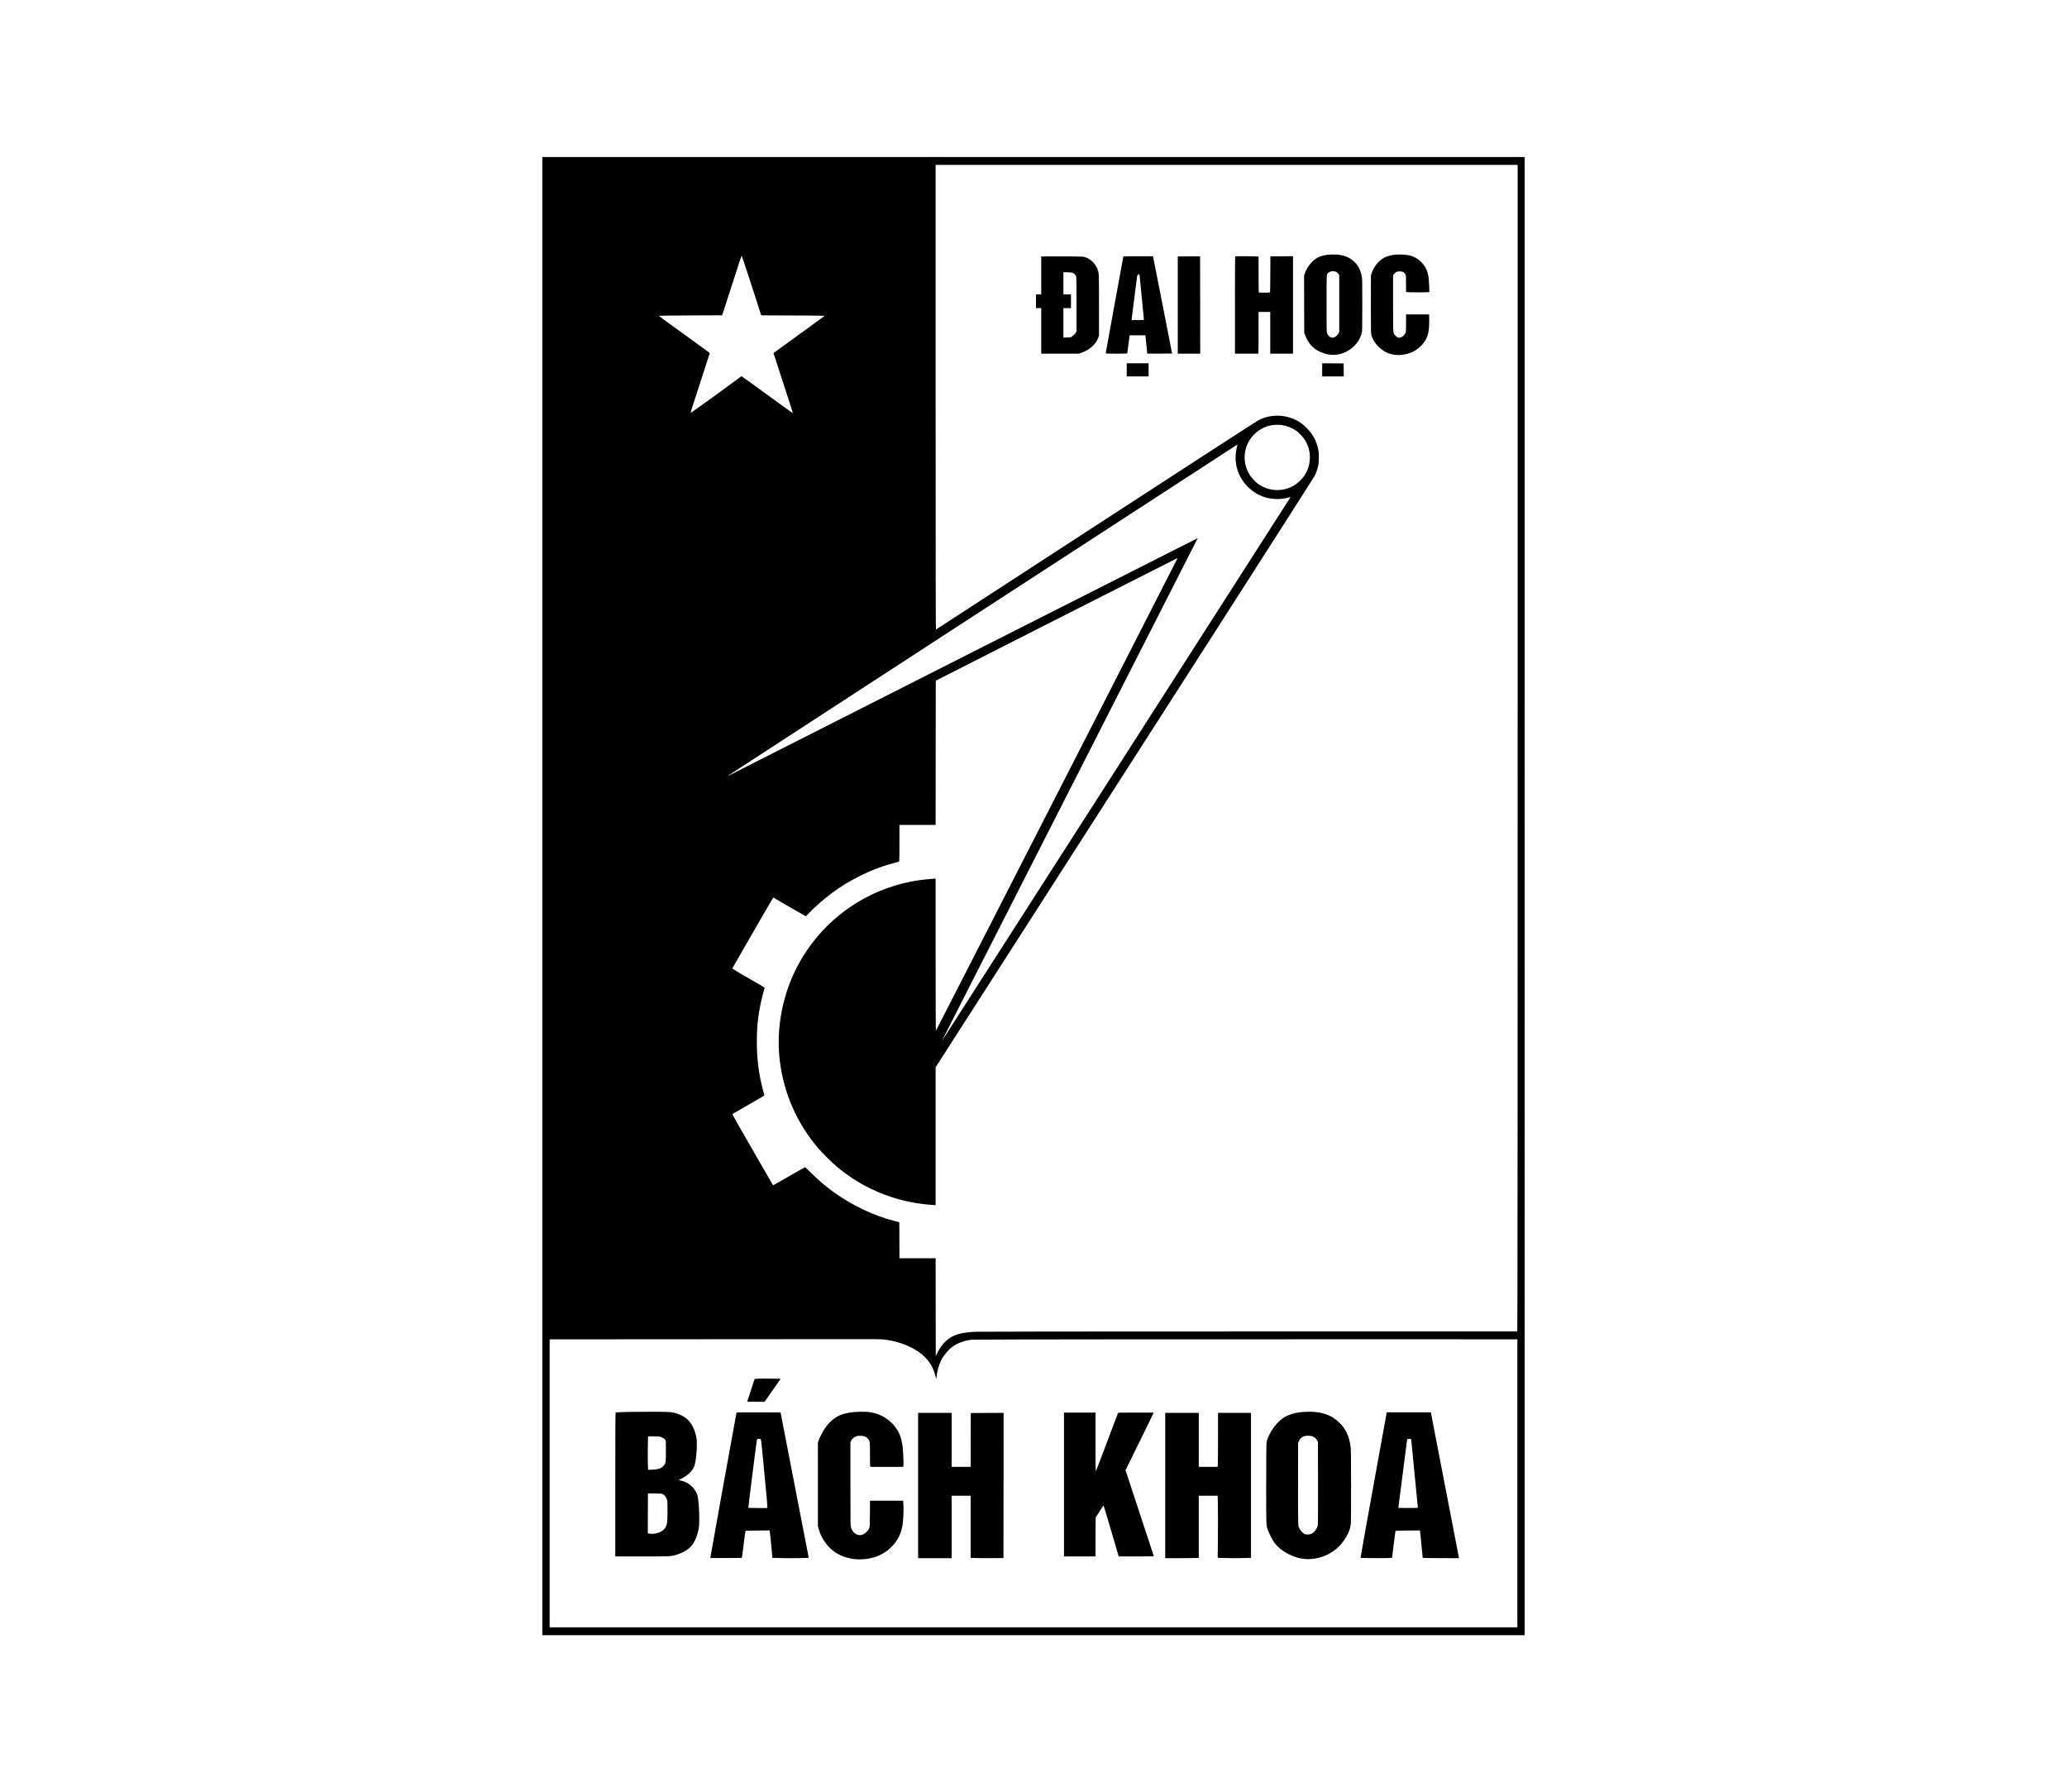 <?xml version="1.0" standalone="no"?>
<!DOCTYPE svg PUBLIC "-//W3C//DTD SVG 20010904//EN"
 "http://www.w3.org/TR/2001/REC-SVG-20010904/DTD/svg10.dtd">
<svg version="1.0" xmlns="http://www.w3.org/2000/svg"
 width="7085pt" height="6142pt" viewBox="0 0 7085 6142"
 preserveAspectRatio="xMidYMid meet">

<g transform="translate(0,6142) scale(0.1,-0.1)"
fill="#000000" stroke="none">
<path d="M18590 30710 l0 -25330 16835 0 16835 0 0 25330 0 25330 -16835 0
-16835 0 0 -25330z m33430 6347 c0 -10293 -3 -19288 -7 -19990 l-6 -1277
-9181 0 c-5808 0 -9258 -4 -9389 -10 -424 -20 -679 -81 -874 -209 -183 -121
-332 -301 -447 -541 l-41 -85 -3 1677 -2 1678 -620 0 -620 0 -2 617 -3 616
-169 44 c-707 182 -1444 531 -2071 982 -281 201 -513 399 -790 673 -104 103
-194 188 -198 188 -8 0 -350 -193 -800 -454 -159 -91 -291 -166 -295 -166 -4
0 -20 24 -36 53 -15 28 -246 428 -511 887 -653 1129 -858 1491 -848 1501 4 4
184 108 398 231 728 418 697 399 692 422 -3 12 -25 100 -51 196 -131 502 -193
963 -203 1510 -12 704 60 1240 264 1961 5 18 -69 63 -497 304 -242 137 -486
281 -567 337 l-42 28 368 643 c457 798 1020 1769 1031 1781 6 6 14 5 22 -1 24
-19 1089 -633 1098 -633 5 0 43 38 85 84 173 188 535 507 800 704 321 238 601
409 980 597 439 218 791 347 1291 475 35 8 42 15 48 41 3 17 6 301 6 630 l0
599 620 0 620 0 2 2471 3 2472 4143 2104 c2279 1157 4146 2103 4148 2101 3 -3
-4109 -8048 -5596 -10948 -131 -256 -788 -1540 -1460 -2855 -672 -1314 -1226
-2394 -1231 -2399 -5 -6 -9 1072 -9 2602 l0 2613 -77 -6 c-334 -25 -569 -56
-811 -106 -1437 -296 -2687 -1126 -3514 -2334 -749 -1093 -1092 -2466 -943
-3765 130 -1124 583 -2165 1320 -3030 136 -159 473 -494 630 -624 389 -324
737 -551 1169 -762 640 -312 1325 -497 2050 -554 71 -5 140 -10 152 -10 l24 0
0 2363 0 2362 1441 2245 c793 1235 1669 2601 1948 3035 4856 7560 9562 14905
9600 14982 56 111 100 239 127 363 27 121 27 429 0 550 -65 300 -186 521 -400
735 -121 121 -228 200 -353 264 -411 207 -890 208 -1295 2 -51 -26 -2557
-1649 -5568 -3607 -3011 -1958 -5481 -3564 -5487 -3568 -10 -6 -13 1589 -13
7958 l0 7966 9975 0 9975 0 0 -18713z m-26402 15021 c193 -589 472 -1453 472
-1463 0 -3 422 -6 938 -6 515 -1 1005 -4 1087 -8 l150 -6 -225 -166 c-124 -91
-430 -313 -680 -494 -250 -180 -543 -393 -652 -472 l-196 -144 54 -162 c51
-150 381 -1169 543 -1671 39 -121 69 -221 67 -223 -4 -5 -320 222 -856 613
-406 297 -651 474 -825 596 l-80 56 -150 -111 c-737 -545 -1595 -1161 -1595
-1144 0 6 13 52 29 102 86 263 620 1913 625 1930 4 16 -11 31 -77 79 -45 33
-359 260 -696 504 -821 593 -972 705 -965 711 3 3 492 8 1086 11 l1081 5 13
40 c7 22 125 387 263 810 137 424 280 866 317 983 38 116 71 212 74 212 4 0
92 -262 198 -582z m18342 -5229 c144 -21 314 -88 449 -177 74 -49 210 -180
272 -262 283 -375 291 -911 19 -1304 -67 -98 -226 -250 -322 -310 -399 -248
-909 -225 -1278 59 -87 67 -214 207 -269 297 -349 566 -141 1297 454 1595 207
105 427 137 675 102z m-1565 -762 c-121 -498 17 -991 379 -1353 169 -168 355
-282 576 -352 256 -81 554 -86 815 -13 38 11 71 19 72 17 3 -3 -11925 -18608
-11939 -18621 -14 -13 -111 -205 4605 9055 2285 4485 4153 8156 4151 8158 -1
3 -14657 -7416 -15834 -8015 -168 -86 -300 -151 -295 -145 13 13 17488 11372
17491 11369 1 -1 -8 -46 -21 -100z m-12160 -30567 c396 -34 805 -159 1118
-344 386 -227 616 -521 709 -908 12 -54 26 -98 29 -98 3 0 9 35 12 78 12 161
78 396 154 546 88 176 234 355 383 467 162 124 417 218 671 248 81 10 9722 17
16082 13 l2617 -2 0 -4935 0 -4935 -16585 0 -16585 0 0 4935 0 4935 4793 3
c2635 1 5172 3 5637 4 506 2 893 -1 965 -7z"/>
<path d="M45511 52689 c-242 -31 -374 -89 -521 -226 -118 -111 -217 -267 -269
-424 l-21 -66 2 -979 3 -979 29 -75 c128 -339 321 -523 663 -634 351 -113 723
-23 1004 241 131 124 224 277 271 448 22 80 22 81 23 970 0 816 -1 897 -18
980 -48 241 -128 391 -279 523 -143 124 -273 184 -473 217 -96 16 -307 18
-414 4z m239 -570 c60 -13 104 -45 132 -94 l23 -40 0 -970 0 -970 -24 -45
c-64 -123 -188 -183 -280 -136 -37 20 -89 80 -112 130 -18 39 -19 90 -19 1019
0 1082 -5 1010 66 1063 34 26 107 52 149 53 11 0 40 -4 65 -10z"/>
<path d="M47765 52685 c-170 -27 -286 -68 -386 -135 -157 -107 -290 -286 -362
-487 l-26 -73 -1 -987 c-1 -658 2 -1004 9 -1035 48 -212 198 -415 418 -565
217 -148 514 -189 808 -112 225 58 413 180 558 359 161 200 212 403 205 815
l-3 180 -395 0 -395 0 0 -295 c-1 -277 -2 -298 -21 -341 -40 -87 -111 -147
-192 -162 -48 -10 -105 18 -156 74 -81 90 -76 23 -76 1104 l0 962 23 34 c12
18 42 47 66 64 38 26 52 30 125 33 90 4 138 -12 183 -60 44 -47 47 -69 47
-363 l1 -280 40 -7 c51 -9 632 -10 704 -1 l54 6 -6 211 c-11 343 -51 515 -156
674 -117 174 -283 299 -472 357 -139 42 -428 57 -594 30z"/>
<path d="M35968 52633 l-278 -3 0 -650 0 -650 -90 0 -90 0 0 -235 0 -235 90 0
90 0 0 -780 0 -780 644 0 644 0 89 31 c284 99 499 291 578 516 l25 68 0 1045
c0 1127 1 1106 -53 1240 -80 196 -244 352 -429 409 -62 19 -100 20 -505 24
-241 2 -563 2 -715 0z m817 -574 c54 -27 89 -70 105 -128 6 -23 10 -369 10
-951 l0 -915 -29 -51 c-28 -47 -79 -96 -146 -140 -24 -16 -50 -19 -152 -21
l-123 -1 0 504 0 504 130 0 130 0 0 235 0 235 -130 0 -130 0 0 381 0 381 143
-3 c129 -4 147 -7 192 -30z"/>
<path d="M38505 52630 c-5 -9 -605 -3299 -605 -3319 0 -8 112 -11 370 -11 250
0 370 3 370 10 0 15 69 548 76 588 l6 32 268 0 268 0 5 -22 c3 -13 18 -153 32
-313 15 -159 28 -291 29 -293 2 -1 194 -1 428 0 l424 3 -322 1645 c-178 905
-326 1655 -329 1667 l-5 22 -505 0 c-277 0 -507 -4 -510 -9z m559 -667 c10
-94 146 -1487 146 -1500 0 -10 -49 -13 -210 -13 l-210 0 0 23 c0 12 20 182 45
377 99 780 136 1066 141 1098 6 38 36 72 63 72 15 0 20 -10 25 -57z"/>
<path d="M40568 52633 l-198 -3 0 -1665 0 -1665 385 0 385 0 -2 1668 -3 1667
-185 0 c-102 1 -274 -1 -382 -2z"/>
<path d="M42337 52633 c-4 -3 -7 -755 -7 -1670 l0 -1663 399 0 398 0 7 46 c3
26 6 348 6 715 l0 669 200 0 200 0 0 -715 0 -715 390 0 390 0 0 1670 0 1670
-387 -3 -388 -2 -3 -614 c-2 -477 -5 -617 -15 -623 -14 -9 -348 -11 -371 -2
-14 6 -16 69 -16 619 l0 612 -122 6 c-159 9 -673 9 -681 0z"/>
<path d="M38620 48745 l0 -225 375 0 375 0 0 225 0 225 -375 0 -375 0 0 -225z"/>
<path d="M45320 48745 l0 -225 370 0 370 0 -2 223 -3 222 -367 3 -368 2 0
-225z"/>
<path d="M25996 14171 l-129 -6 -38 -115 c-21 -63 -76 -232 -122 -375 -47
-143 -88 -268 -92 -277 -7 -17 11 -18 292 -18 l300 0 135 193 c75 105 199 283
277 395 l140 202 -123 0 c-67 0 -210 2 -317 4 -107 2 -252 1 -323 -3z"/>
<path d="M21350 13028 c-129 -4 -241 -10 -247 -13 -10 -3 -13 -507 -13 -2470
l0 -2465 908 0 c1016 0 1015 0 1222 69 178 60 291 120 408 219 144 123 265
368 318 649 28 150 30 509 5 815 -12 142 -29 283 -37 315 -68 264 -313 486
-588 534 l-68 11 90 48 c246 130 398 279 454 447 71 210 108 773 65 987 -55
270 -178 501 -336 633 -80 66 -235 144 -355 178 -178 50 -262 55 -954 53 -350
0 -743 -5 -872 -10z m1290 -847 c52 -16 140 -72 164 -104 20 -27 20 -41 21
-380 0 -393 -2 -412 -64 -493 -76 -100 -191 -143 -412 -151 l-136 -6 -7 263
c-3 144 -3 401 0 571 l7 308 51 4 c88 8 339 -1 376 -12z m76 -1963 c58 -31
122 -114 144 -185 18 -59 20 -93 20 -382 0 -455 -16 -537 -130 -650 -111 -111
-315 -167 -500 -138 l-45 7 1 593 c1 325 2 634 3 685 l1 94 238 -4 c199 -3
242 -6 268 -20z"/>
<path d="M29240 13025 c-228 -28 -366 -63 -485 -122 -191 -96 -355 -246 -488
-446 -73 -110 -183 -325 -210 -412 l-22 -70 1 -1430 0 -1430 27 -95 c50 -184
123 -330 243 -489 267 -356 680 -551 1162 -551 518 0 959 214 1236 600 121
169 194 348 231 565 30 182 44 536 29 753 l-7 92 -568 0 -568 0 -3 -442 c-3
-442 -3 -443 -27 -503 -34 -84 -134 -184 -214 -213 -102 -39 -200 -23 -281 44
-54 46 -105 123 -126 191 -20 64 -20 90 -20 1497 l0 1431 24 50 c27 60 80 109
156 144 48 23 68 26 160 26 128 0 185 -22 254 -95 74 -79 76 -93 76 -544 0
-215 3 -400 6 -411 5 -20 12 -20 569 -17 l564 2 7 58 c10 76 -12 540 -31 672
-35 234 -86 386 -183 540 -80 127 -160 218 -269 308 -212 175 -428 266 -713
302 -112 13 -399 11 -530 -5z"/>
<path d="M44675 13034 c-16 -2 -73 -9 -125 -15 -211 -24 -411 -93 -564 -193
-199 -129 -419 -415 -525 -681 -37 -94 -45 -125 -52 -215 -4 -58 -8 -690 -8
-1405 0 -1402 -2 -1366 53 -1528 33 -99 133 -298 203 -407 150 -230 409 -413
753 -532 580 -199 1285 38 1643 552 156 225 217 369 248 580 14 98 13 2476 -2
2605 -33 306 -117 533 -272 741 -64 84 -235 239 -332 300 -224 139 -498 206
-833 203 -86 -1 -170 -4 -187 -5z m325 -845 c74 -35 110 -67 145 -131 l30 -53
3 -1400 c2 -983 -1 -1416 -9 -1453 -25 -123 -110 -242 -211 -293 -53 -27 -168
-37 -222 -19 -61 20 -151 112 -193 197 l-37 74 -8 196 c-5 107 -7 752 -6 1432
l3 1236 33 67 c62 127 162 180 327 175 71 -2 102 -8 145 -28z"/>
<path d="M25245 13008 c-11 -35 -902 -4974 -898 -4978 7 -8 1070 -6 1078 2 4
3 11 39 16 80 88 691 108 840 113 846 4 3 191 8 415 10 l409 4 6 -28 c10 -52
44 -374 67 -645 l23 -267 226 -7 c345 -11 1020 -3 1020 12 0 10 -572 2962
-898 4633 l-67 345 -753 3 c-597 2 -753 0 -757 -10z m828 -910 c13 -11 21 -63
42 -283 14 -148 41 -425 60 -615 76 -758 137 -1451 129 -1460 -6 -5 -647 0
-653 6 -7 6 276 2250 294 2331 3 12 13 24 23 26 35 9 89 7 105 -5z"/>
<path d="M47301 11743 c-445 -2452 -670 -3707 -666 -3711 8 -8 780 -14 925 -7
l156 7 56 460 c31 253 60 463 63 466 4 4 193 9 420 10 l413 4 6 -29 c7 -34 37
-329 67 -663 12 -135 24 -247 26 -250 3 -3 283 -6 624 -8 l620 -3 -6 23 c-2
13 -48 248 -100 523 -53 275 -235 1218 -405 2095 -170 877 -342 1767 -382
1977 l-73 383 -756 0 -756 0 -232 -1277z m1073 320 c10 -82 226 -2291 226
-2315 0 -4 -151 -8 -335 -8 -184 0 -335 2 -335 4 0 21 238 1871 282 2193 l22
162 40 4 c101 9 94 12 100 -40z"/>
<path d="M36470 10545 l0 -2465 539 0 540 0 3 663 3 662 34 60 c49 88 233 366
238 361 6 -6 157 -512 364 -1218 l154 -528 604 0 c478 0 602 3 599 13 -3 6
-114 343 -246 747 -133 404 -349 1064 -482 1465 l-240 730 179 365 c98 201
311 635 474 965 162 330 298 610 301 623 l7 22 -605 0 c-566 0 -606 -1 -615
-17 -5 -10 -135 -353 -289 -763 -347 -924 -465 -1230 -474 -1230 -5 0 -8 452
-8 1005 l0 1005 -540 0 -540 0 0 -2465z"/>
<path d="M31470 10510 l0 -2490 575 0 575 0 0 1070 0 1070 325 0 325 0 0 -452
c0 -249 0 -728 0 -1064 l0 -612 202 -7 c112 -3 365 -5 563 -3 l360 3 3 2488 2
2487 -562 -2 -563 -3 -3 -922 -2 -923 -325 0 -325 0 0 925 0 925 -575 0 -575
0 0 -2490z"/>
<path d="M39940 10510 l0 -2490 483 0 c266 0 525 3 575 6 l92 7 0 1063 0 1064
324 0 324 0 7 -357 c4 -197 5 -676 1 -1064 l-7 -706 173 -6 c222 -9 589 -9
801 0 l167 6 0 2484 0 2483 -565 0 -565 0 0 -833 c0 -459 -3 -875 -6 -925 l-7
-92 -323 0 -324 0 0 925 0 925 -575 0 -575 0 0 -2490z"/>
</g>
</svg>
